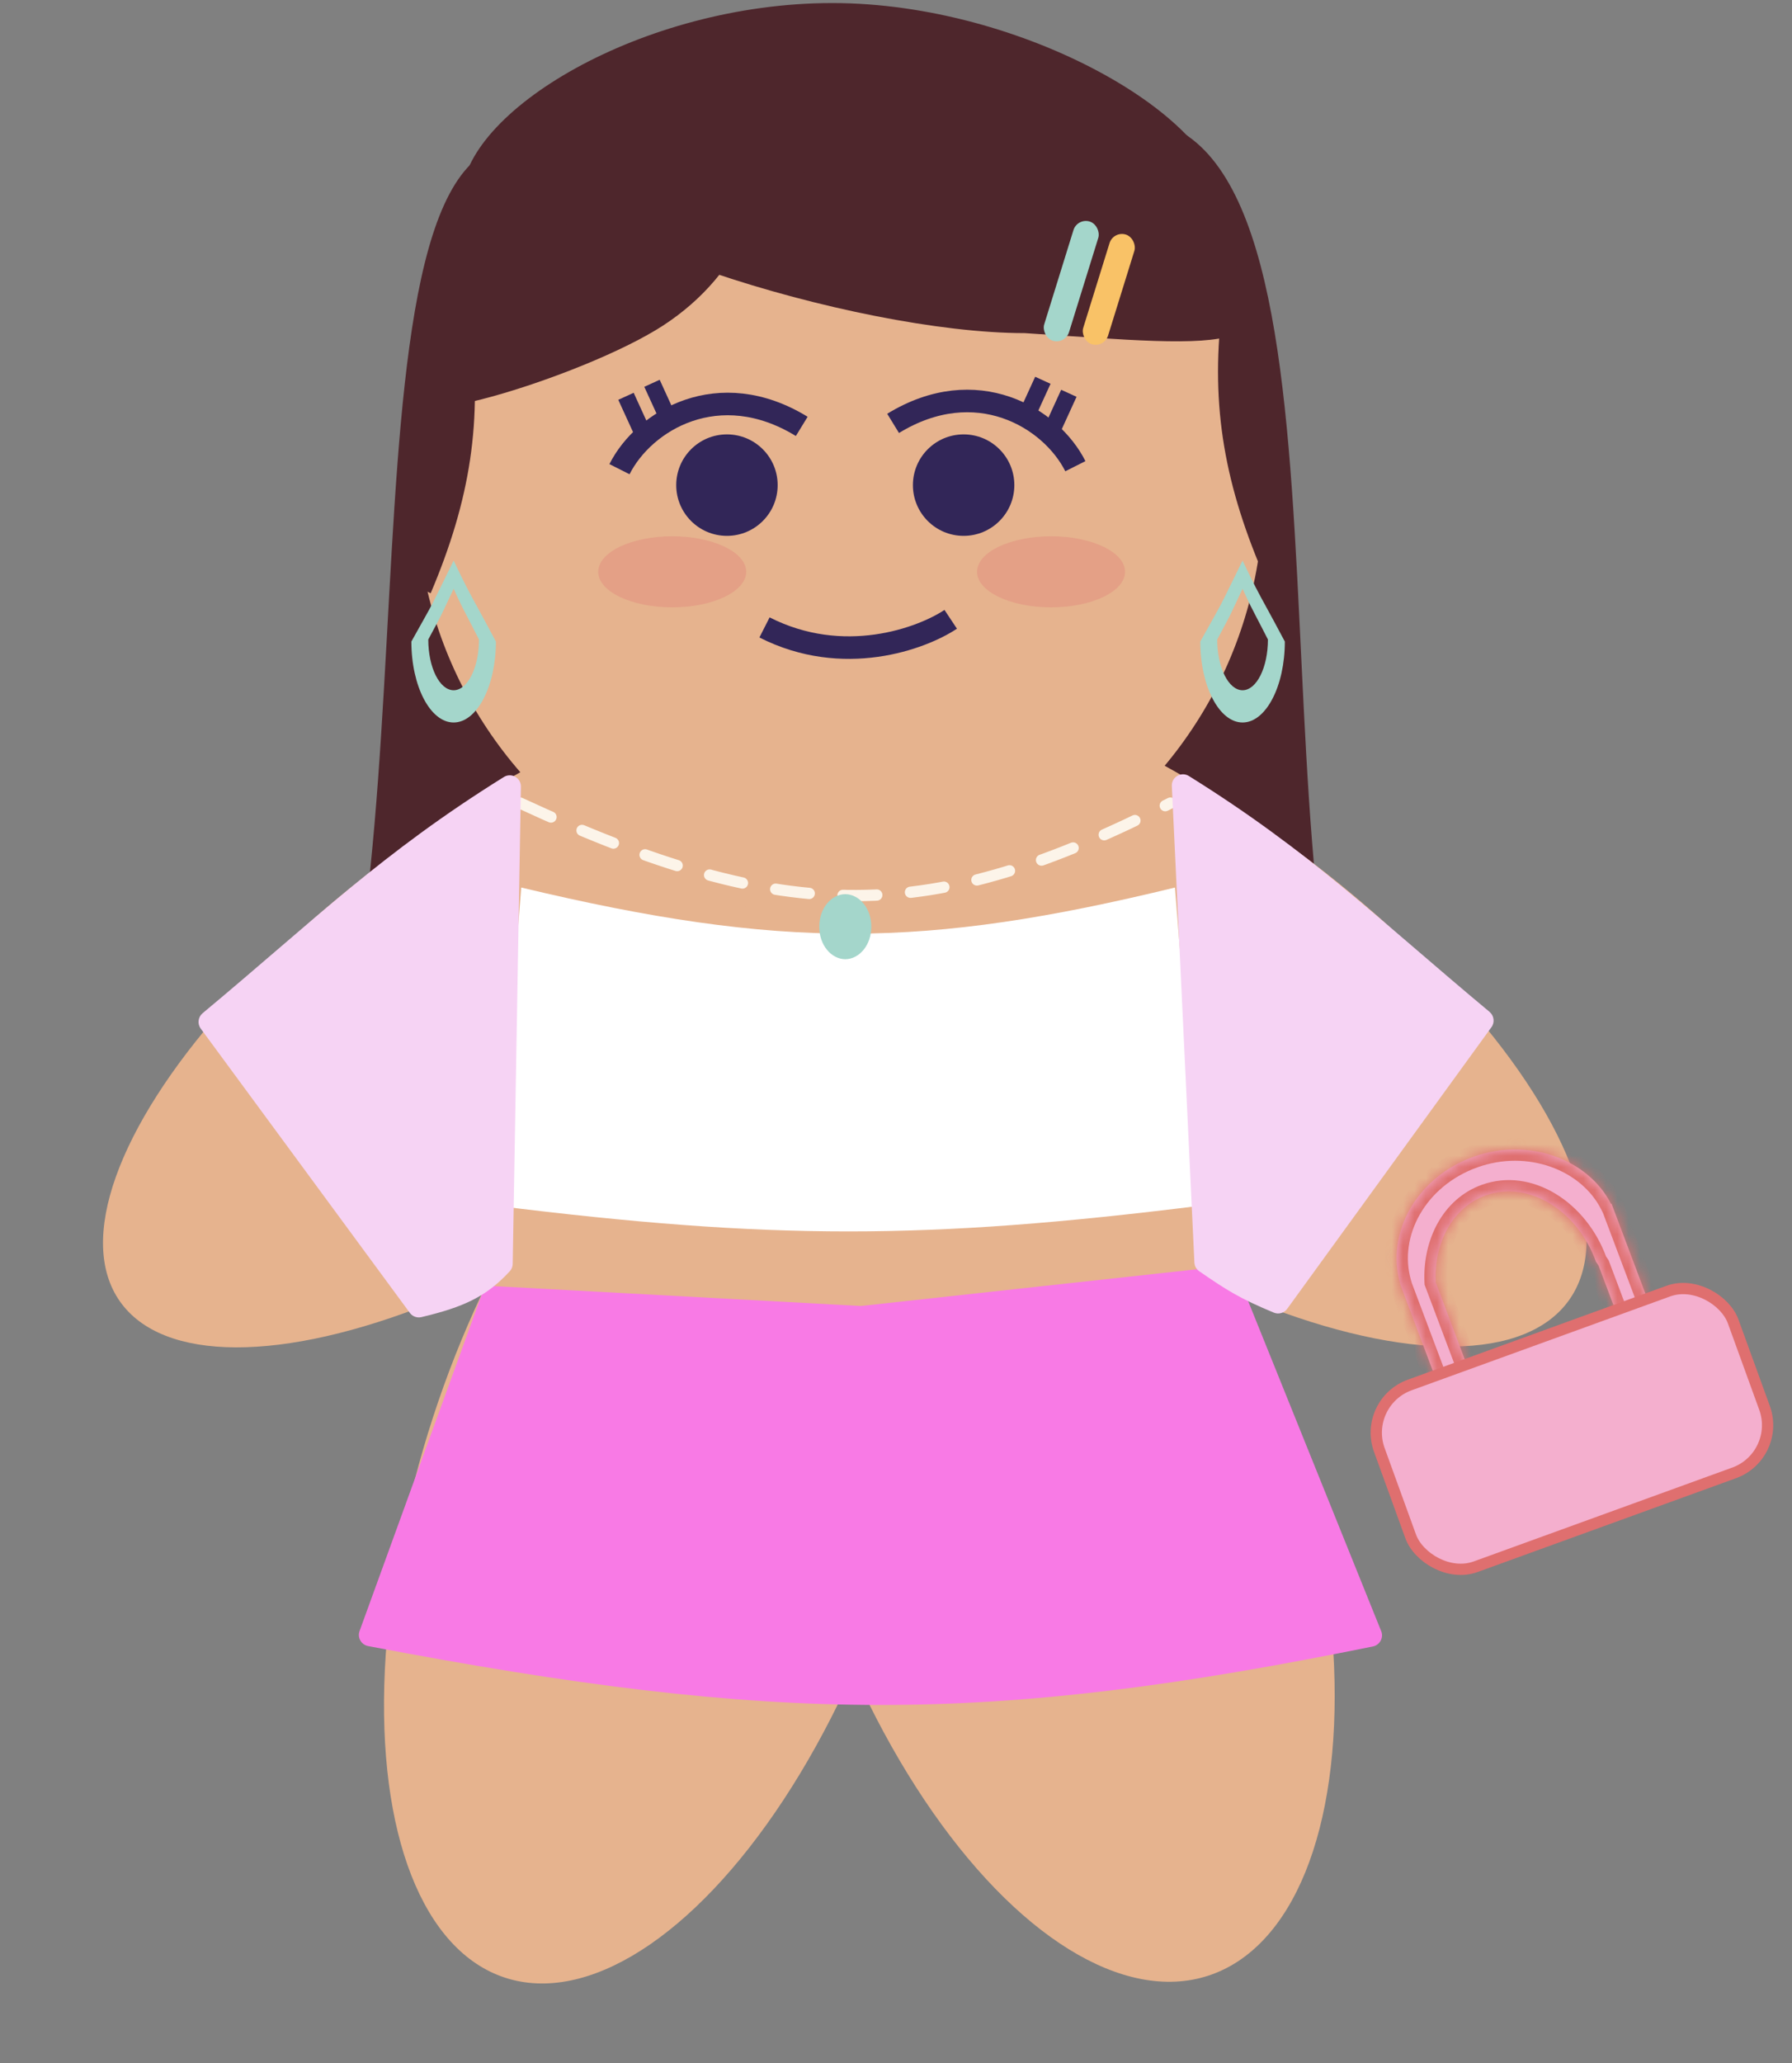 <svg width="159" height="183" viewBox="0 0 159 183" fill="none" xmlns="http://www.w3.org/2000/svg">
<rect x="0" y="0" width="159" height="183" fill="#808080" stroke="none"/>
<path d="M48.75 21.971L44.5 12.971C28.269 17 40.96 94.223 22.25 108.471L41.75 82.471C49.155 66.256 57.17 38.186 48.75 21.971Z" fill="#4E262C"/>
<path d="M100.57 22.192L105 11.808C122.25 22.558 108.36 94.444 127.07 108.692L107.57 82.692C100.165 66.477 92.15 38.407 100.57 22.192Z" fill="#4E262C"/>
<ellipse cx="47.692" cy="89.386" rx="45.288" ry="18.502" transform="rotate(-35.096 47.692 89.386)" fill="#E6B38E"/>
<ellipse cx="58.842" cy="132.35" rx="45.288" ry="21.477" transform="rotate(-71.969 58.842 132.35)" fill="#E6B38E"/>
<ellipse rx="45.288" ry="22.076" transform="matrix(-0.31 -0.951 -0.951 0.31 93.168 132.164)" fill="#E6B38E"/>
<ellipse rx="45.288" ry="18.691" transform="matrix(-0.818 -0.575 -0.575 0.818 102.2 89.233)" fill="#E6B38E"/>
<circle cx="74.508" cy="43.806" r="37.585" fill="#E6B38E"/>
<circle cx="64.5" cy="43.028" r="4.5" fill="#322658"/>
<ellipse cx="85.5" cy="43.028" rx="4.5" ry="4.5" fill="#322658"/>
<path d="M67.833 55.65C74.832 59.206 81.764 56.652 84.355 54.93" stroke="#322658" stroke-width="2"/>
<path d="M42.778 114.726C42.929 114.311 43.332 114.045 43.772 114.068L76.291 115.831C76.345 115.834 76.4 115.833 76.454 115.827L108.71 112.303C109.155 112.254 109.579 112.508 109.746 112.923L122.552 144.678C122.785 145.257 122.425 145.908 121.814 146.033C87.547 152.989 68.965 152.922 32.663 145.998C32.059 145.883 31.69 145.252 31.9 144.674L42.778 114.726Z" fill="#F87AE5"/>
<path d="M46.25 78.721C69.379 84.234 82.057 84.118 104.25 78.721L106.5 106.942C82.111 109.984 68.426 109.976 44 106.942L46.25 78.721Z" fill="white"/>
<path d="M107 19.971C116.731 32.017 109.13 30.721 90.915 29.546C75.757 29.546 47 20.464 47 13.973C47 7.483 59.288 2.221 74.447 2.221C89.606 2.221 105 6.721 107 19.971Z" fill="#4E262C"/>
<path d="M58.807 28.891C51.62 33.542 32.5 39.221 38 34.221C36.75 28.891 39.668 15.072 46.854 10.421C60 2.471 62.543 6.135 65.844 11.235C69.144 16.335 65.994 24.24 58.807 28.891Z" fill="#4E262C"/>
<path d="M103.15 11.251C111.25 17.971 108.839 21.34 106.042 24.205C103.245 27.07 97.415 25.916 93.021 21.627C88.627 17.337 87.332 11.537 90.129 8.672C92.927 5.807 93.5 4.221 103.15 11.251Z" fill="#4E262C"/>
<path fill-rule="evenodd" clip-rule="evenodd" d="M110.25 64.082C112.321 64.082 114 60.867 114 56.902C113.235 55.456 112.741 54.554 112.352 53.842C111.644 52.55 111.279 51.882 110.25 49.721C109.052 52.159 108.709 52.885 108.336 53.594C107.989 54.255 107.615 54.901 106.5 56.902C106.5 60.867 108.179 64.082 110.25 64.082ZM110.25 61.221C111.493 61.221 112.5 59.206 112.5 56.721C112.041 55.815 111.745 55.25 111.511 54.804C111.087 53.993 110.867 53.575 110.25 52.221C109.53 53.75 109.325 54.204 109.101 54.649C108.893 55.063 108.669 55.468 108 56.721C108 59.206 109.007 61.221 110.25 61.221Z" fill="#A4D6CB"/>
<path fill-rule="evenodd" clip-rule="evenodd" d="M40.25 64.082C42.321 64.082 44 60.867 44 56.902C43.235 55.456 42.742 54.554 42.352 53.842C41.644 52.55 41.279 51.882 40.25 49.721C39.052 52.159 38.709 52.885 38.336 53.594C37.989 54.255 37.615 54.901 36.5 56.902C36.5 60.867 38.179 64.082 40.25 64.082ZM40.25 61.221C41.493 61.221 42.5 59.206 42.5 56.721C42.041 55.815 41.745 55.25 41.511 54.804C41.087 53.993 40.867 53.575 40.25 52.221C39.531 53.75 39.325 54.204 39.101 54.649C38.893 55.063 38.669 55.468 38 56.721C38 59.206 39.007 61.221 40.25 61.221Z" fill="#A4D6CB"/>
<path d="M108.5 26.721L111.454 27.721L114.592 49.496L112 50.721C108.483 42.43 107.362 35.408 108.5 26.721Z" fill="#4E262C"/>
<path d="M41.713 28.617L38.759 29.618L35.62 39.5L35.62 51.393L38.213 52.618C41.73 44.326 42.851 37.304 41.713 28.617Z" fill="#4E262C"/>
<path d="M71.137 37.818C63.77 33.308 57.141 37.298 54.965 41.614" stroke="#322658" stroke-width="2"/>
<path d="M79.243 37.552C86.61 33.042 93.238 37.032 95.415 41.349" stroke="#322658" stroke-width="2"/>
<ellipse cx="59.643" cy="50.717" rx="6.566" ry="3.151" fill="#E07272" fill-opacity="0.3"/>
<ellipse cx="93.258" cy="50.717" rx="6.566" ry="3.151" fill="#E07272" fill-opacity="0.3"/>
<line x1="55.541" y1="35.15" x2="57.058" y2="38.468" stroke="#322658" stroke-width="1.5"/>
<line y1="-0.75" x2="3.648" y2="-0.75" transform="matrix(-0.416 0.91 0.91 0.416 95.52 35.195)" stroke="#322658" stroke-width="1.5"/>
<line x1="57.849" y1="33.996" x2="59.365" y2="37.313" stroke="#322658" stroke-width="1.5"/>
<line y1="-0.75" x2="3.648" y2="-0.75" transform="matrix(-0.416 0.91 0.91 0.416 93.213 34.041)" stroke="#322658" stroke-width="1.5"/>
<rect x="98.788" y="20.462" width="2.308" height="10.183" rx="1.154" transform="rotate(17.242 98.788 20.462)" fill="#F9C267"/>
<rect x="95.587" y="19.308" width="2.308" height="11.065" rx="1.154" transform="rotate(17.242 95.587 19.308)" fill="#A4D6CB"/>
<mask id="path-30-inside-1_1493_56927" fill="white">
<path fill-rule="evenodd" clip-rule="evenodd" d="M130.754 102.594C135.61 100.855 140.907 102.796 142.943 106.78L142.988 106.763L143.25 107.46C143.282 107.54 143.312 107.62 143.342 107.701L143.343 107.705L150.058 125.54L147.241 126.601L141.835 112.241C141.762 112.131 141.686 112.022 141.606 111.911C139.961 107.315 135.582 104.679 131.826 106.024C128.901 107.071 127.216 110.223 127.391 113.738L133.744 130.611L130.927 131.671L124.483 114.555C124.45 114.471 124.418 114.387 124.388 114.302C124.387 114.301 124.387 114.299 124.386 114.298L124.211 113.833L124.233 113.824C122.938 109.348 125.716 104.397 130.754 102.594Z"/>
</mask>
<path fill-rule="evenodd" clip-rule="evenodd" d="M130.754 102.594C135.61 100.855 140.907 102.796 142.943 106.78L142.988 106.763L143.25 107.46C143.282 107.54 143.312 107.62 143.342 107.701L143.343 107.705L150.058 125.54L147.241 126.601L141.835 112.241C141.762 112.131 141.686 112.022 141.606 111.911C139.961 107.315 135.582 104.679 131.826 106.024C128.901 107.071 127.216 110.223 127.391 113.738L133.744 130.611L130.927 131.671L124.483 114.555C124.45 114.471 124.418 114.387 124.388 114.302C124.387 114.301 124.387 114.299 124.386 114.298L124.211 113.833L124.233 113.824C122.938 109.348 125.716 104.397 130.754 102.594Z" fill="#F4AFCE"/>
<path d="M142.943 106.78L142.053 107.236L142.459 108.031L143.295 107.716L142.943 106.78ZM130.754 102.594L131.091 103.535L130.754 102.594ZM142.988 106.763L143.924 106.411L143.572 105.475L142.636 105.827L142.988 106.763ZM143.25 107.46L142.315 107.812L142.318 107.82L142.321 107.828L143.25 107.46ZM143.342 107.701L144.283 107.365L144.283 107.364L143.342 107.701ZM143.343 107.705L142.401 108.042L142.404 108.05L142.407 108.057L143.343 107.705ZM150.058 125.54L150.41 126.476L151.346 126.124L150.994 125.188L150.058 125.54ZM147.241 126.601L146.306 126.953L146.658 127.889L147.594 127.537L147.241 126.601ZM141.835 112.241L142.771 111.888L142.73 111.781L142.667 111.686L141.835 112.241ZM141.606 111.911L140.665 112.248L140.712 112.381L140.795 112.496L141.606 111.911ZM131.826 106.024L131.489 105.082L131.489 105.082L131.826 106.024ZM127.391 113.738L126.392 113.787L126.4 113.944L126.455 114.09L127.391 113.738ZM133.744 130.611L134.096 131.547L135.032 131.194L134.68 130.258L133.744 130.611ZM130.927 131.671L129.991 132.024L130.344 132.959L131.28 132.607L130.927 131.671ZM124.483 114.555L125.419 114.202L125.416 114.194L125.413 114.186L124.483 114.555ZM124.388 114.302L123.446 114.639L123.446 114.639L124.388 114.302ZM124.386 114.298L125.328 113.961L125.325 113.953L125.322 113.945L124.386 114.298ZM124.211 113.833L123.859 112.897L122.923 113.249L123.275 114.185L124.211 113.833ZM124.233 113.824L124.586 114.76L125.451 114.435L125.194 113.547L124.233 113.824ZM143.834 106.325C141.537 101.832 135.678 99.769 130.417 101.652L131.091 103.535C135.543 101.941 140.277 103.761 142.053 107.236L143.834 106.325ZM142.636 105.827L142.591 105.844L143.295 107.716L143.341 107.699L142.636 105.827ZM144.186 107.107L143.924 106.411L142.052 107.116L142.315 107.812L144.186 107.107ZM144.283 107.364C144.25 107.273 144.216 107.182 144.18 107.092L142.321 107.828C142.348 107.897 142.375 107.968 142.4 108.038L144.283 107.364ZM144.284 107.368L144.283 107.365L142.4 108.038L142.401 108.042L144.284 107.368ZM150.994 125.188L144.279 107.353L142.407 108.057L149.122 125.893L150.994 125.188ZM147.594 127.537L150.41 126.476L149.706 124.604L146.889 125.665L147.594 127.537ZM140.899 112.593L146.306 126.953L148.177 126.248L142.771 111.888L140.899 112.593ZM140.795 112.496C140.867 112.596 140.937 112.696 141.002 112.795L142.667 111.686C142.587 111.567 142.504 111.447 142.418 111.327L140.795 112.496ZM132.163 106.965C135.231 105.867 139.139 107.986 140.665 112.248L142.548 111.574C140.783 106.645 135.934 103.491 131.489 105.082L132.163 106.965ZM128.39 113.688C128.23 110.482 129.765 107.824 132.163 106.965L131.489 105.082C128.037 106.318 126.202 109.965 126.392 113.787L128.39 113.688ZM126.455 114.09L132.808 130.963L134.68 130.258L128.327 113.385L126.455 114.09ZM133.392 129.675L130.575 130.735L131.28 132.607L134.096 131.547L133.392 129.675ZM131.863 131.319L125.419 114.202L123.547 114.907L129.991 132.024L131.863 131.319ZM123.446 114.639C123.48 114.735 123.516 114.829 123.553 114.923L125.413 114.186C125.384 114.113 125.356 114.04 125.329 113.965L123.446 114.639ZM123.444 114.634C123.445 114.636 123.446 114.638 123.446 114.639L125.329 113.965C125.329 113.964 125.328 113.963 125.328 113.961L123.444 114.634ZM125.322 113.945L125.147 113.48L123.275 114.185L123.45 114.65L125.322 113.945ZM124.563 114.769L124.586 114.76L123.881 112.889L123.859 112.897L124.563 114.769ZM130.417 101.652C124.968 103.602 121.806 109.035 123.273 114.102L125.194 113.547C124.07 109.661 126.464 105.191 131.091 103.535L130.417 101.652Z" fill="#DF6F6F" mask="url(#path-30-inside-1_1493_56927)"/>
<rect x="120.85" y="124.377" width="33.401" height="17.149" rx="4.5" transform="rotate(-19.948 120.85 124.377)" fill="#F4AFCE" stroke="#DF6F6F"/>
<path d="M108.461 18.154C108.461 25.801 90.733 15.27 73.846 15.27C56.959 15.27 35.192 27.962 40.961 17.577C40.961 9.93 56.959 0.27 73.846 0.27C90.733 0.27 108.461 10.507 108.461 18.154Z" fill="#4E262C"/>
<path d="M46.154 71.231C70.047 82.308 82.618 82.021 103.847 71.231" stroke="#FCF4E9" stroke-linecap="round" stroke-dasharray="3 3"/>
<path d="M76.808 82.192C76.808 83.619 75.9 84.577 75 84.577C74.1 84.577 73.192 83.619 73.192 82.192C73.192 80.765 74.1 79.808 75 79.808C75.9 79.808 76.808 80.765 76.808 82.192Z" fill="#A4D6CB" stroke="#A4D6CB"/>
<path d="M17.81 91.231C17.495 90.804 17.572 90.204 17.979 89.865C28.028 81.494 33.835 75.682 44.705 68.917C45.373 68.502 46.232 68.992 46.219 69.778L45.491 112.103C45.487 112.34 45.399 112.569 45.238 112.744C43.16 115.006 41.141 115.931 37.389 116.822C37.002 116.914 36.598 116.764 36.362 116.443L17.81 91.231Z" fill="#F6D3F4"/>
<path d="M132.334 91.105C132.644 90.678 132.566 90.082 132.161 89.744C122.126 81.385 116.322 75.579 105.487 68.828C104.808 68.405 103.936 68.919 103.974 69.718L105.976 111.978C105.991 112.289 106.151 112.576 106.406 112.752C108.899 114.478 110.083 115.201 113.025 116.424C113.449 116.6 113.939 116.459 114.209 116.087L132.334 91.105Z" fill="#F6D3F4"/>
</svg>
